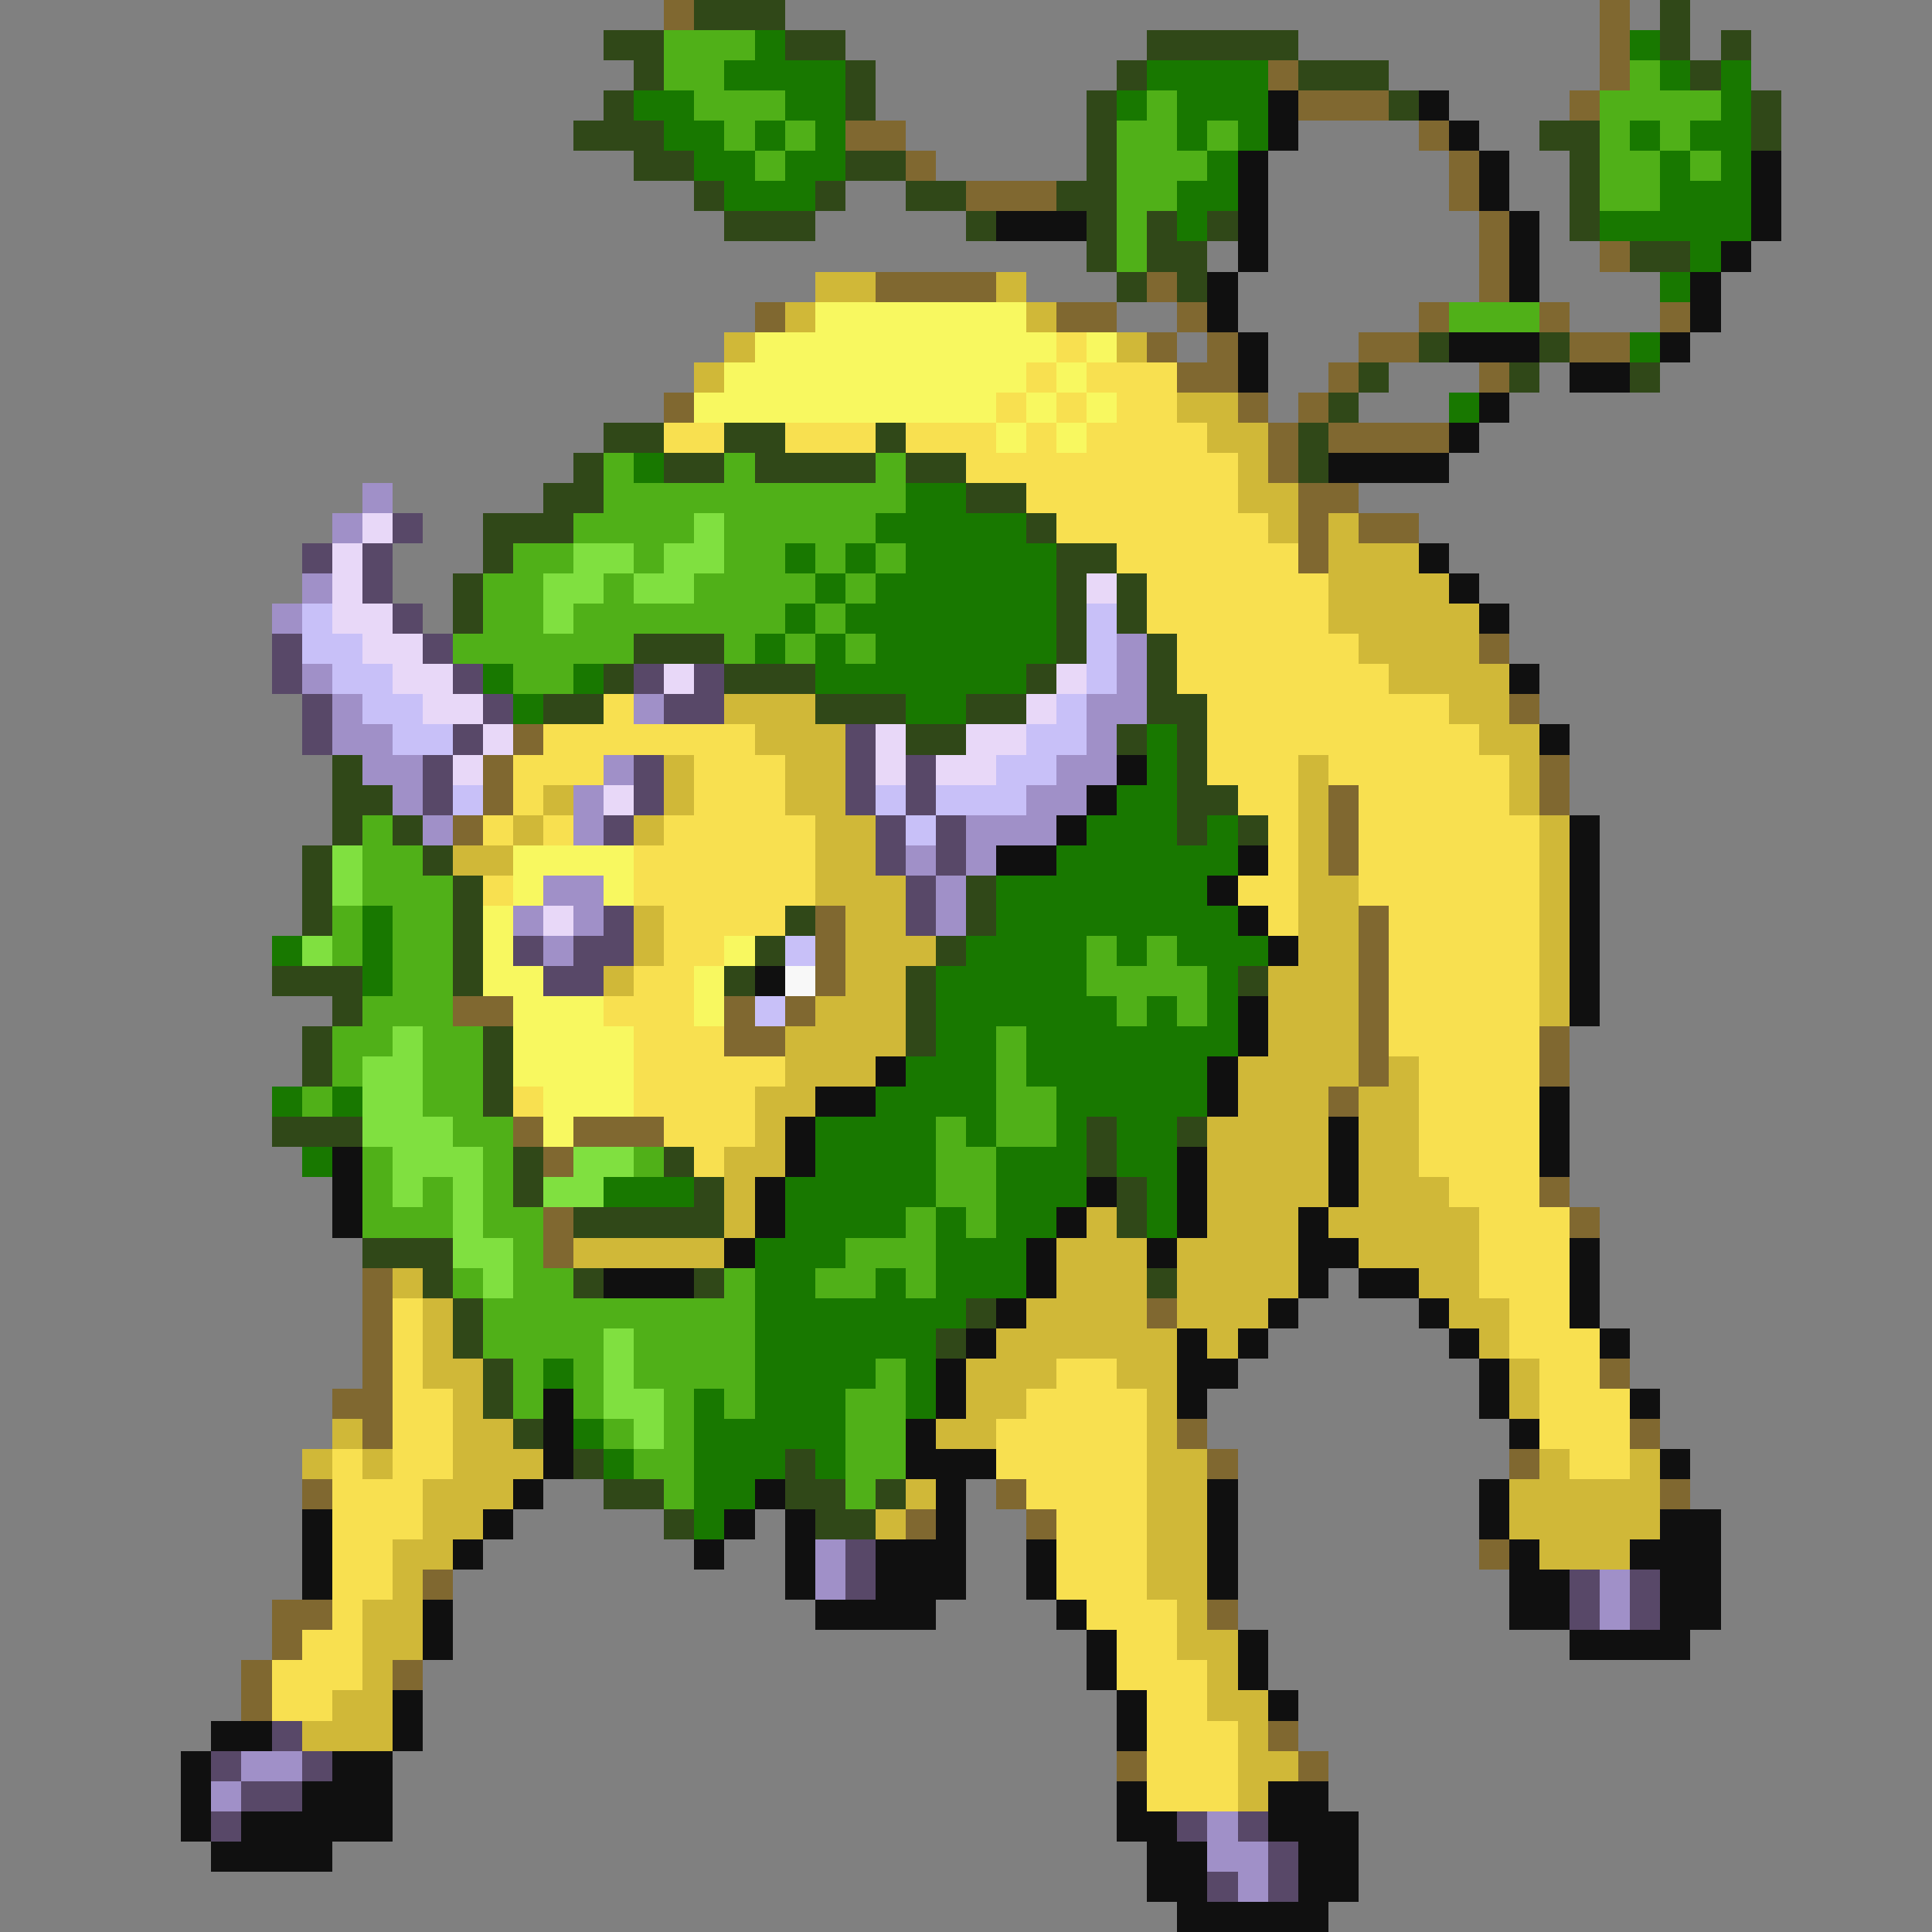 <svg xmlns="http://www.w3.org/2000/svg" viewBox="0 -0.5 64 64" shape-rendering="crispEdges">
<rect x="0" y="-0.5" width="64" height="64" fill="#808080" stroke="none"/>
<path stroke="#806830" d="M22 0h1M53 0h1M53 1h1M42 2h1M53 2h1M43 3h3M52 3h1M28 4h2M47 4h1M30 5h1M48 5h1M32 6h3M48 6h1M49 7h1M49 8h1M53 8h1M29 9h4M38 9h1M49 9h1M25 10h1M35 10h2M39 10h1M47 10h1M51 10h1M55 10h1M38 11h1M40 11h1M45 11h2M52 11h2M39 12h2M44 12h1M49 12h1M22 13h1M41 13h1M43 13h1M42 14h1M44 14h4M42 15h1M43 16h2M43 17h1M45 17h2M43 18h1M49 21h1M50 23h1M17 24h1M16 25h1M51 25h1M16 26h1M44 26h1M51 26h1M15 27h1M44 27h1M44 28h1M27 30h1M45 30h1M27 31h1M45 31h1M27 32h1M45 32h1M15 33h2M24 33h1M26 33h1M45 33h1M24 34h2M45 34h1M51 34h1M45 35h1M51 35h1M44 36h1M17 37h1M19 37h3M18 38h1M51 39h1M18 40h1M52 40h1M18 41h1M12 42h1M12 43h1M38 43h1M12 44h1M12 45h1M53 45h1M11 46h2M12 47h1M39 47h1M54 47h1M40 48h1M50 48h1M10 49h1M33 49h1M55 49h1M30 50h1M34 50h1M49 51h1M14 52h1M9 53h2M40 53h1M9 54h1M8 55h1M13 55h1M8 56h1M42 57h1M37 58h1M43 58h1" />
<path stroke="#304818" d="M23 0h3M55 0h1M20 1h2M26 1h2M38 1h5M55 1h1M57 1h1M21 2h1M28 2h1M37 2h1M43 2h3M56 2h1M20 3h1M28 3h1M36 3h1M46 3h1M58 3h1M19 4h3M36 4h1M51 4h2M58 4h1M21 5h2M28 5h2M36 5h1M52 5h1M23 6h1M27 6h1M30 6h2M35 6h2M52 6h1M24 7h3M32 7h1M36 7h1M38 7h1M40 7h1M52 7h1M36 8h1M38 8h2M54 8h2M37 9h1M39 9h1M47 11h1M51 11h1M45 12h1M50 12h1M54 12h1M44 13h1M20 14h2M24 14h2M29 14h1M43 14h1M19 15h1M22 15h2M25 15h4M30 15h2M43 15h1M18 16h2M32 16h2M16 17h3M34 17h1M16 18h1M35 18h2M15 19h1M35 19h1M37 19h1M15 20h1M35 20h1M37 20h1M21 21h3M35 21h1M38 21h1M20 22h1M24 22h3M34 22h1M38 22h1M18 23h2M27 23h3M32 23h2M38 23h2M30 24h2M37 24h1M39 24h1M11 25h1M39 25h1M11 26h2M39 26h2M11 27h1M13 27h1M39 27h1M41 27h1M10 28h1M14 28h1M10 29h1M15 29h1M32 29h1M10 30h1M15 30h1M26 30h1M32 30h1M15 31h1M25 31h1M31 31h1M9 32h3M15 32h1M24 32h1M30 32h1M41 32h1M11 33h1M30 33h1M10 34h1M16 34h1M30 34h1M10 35h1M16 35h1M16 36h1M9 37h3M36 37h1M39 37h1M17 38h1M22 38h1M36 38h1M17 39h1M23 39h1M37 39h1M19 40h5M37 40h1M12 41h3M14 42h1M19 42h1M23 42h1M38 42h1M15 43h1M32 43h1M15 44h1M31 44h1M16 45h1M16 46h1M17 47h1M19 48h1M26 48h1M20 49h2M26 49h2M29 49h1M22 50h1M27 50h2" />
<path stroke="#50b018" d="M22 1h3M22 2h2M54 2h1M23 3h3M38 3h1M53 3h4M24 4h1M26 4h1M37 4h2M40 4h1M53 4h1M55 4h1M25 5h1M37 5h3M53 5h2M56 5h1M37 6h2M53 6h2M37 7h1M37 8h1M48 10h3M20 15h1M24 15h1M29 15h1M20 16h10M19 17h4M24 17h5M17 18h2M21 18h1M24 18h2M27 18h1M29 18h1M16 19h2M20 19h1M23 19h4M28 19h1M16 20h2M19 20h7M27 20h1M15 21h6M24 21h1M26 21h1M28 21h1M17 22h2M12 27h1M12 28h2M12 29h3M11 30h1M13 30h2M11 31h1M13 31h2M36 31h1M38 31h1M13 32h2M36 32h4M12 33h3M37 33h1M39 33h1M11 34h2M14 34h2M33 34h1M11 35h1M14 35h2M33 35h1M10 36h1M14 36h2M33 36h2M15 37h2M31 37h1M33 37h2M12 38h1M16 38h1M21 38h1M31 38h2M12 39h1M14 39h1M16 39h1M31 39h2M12 40h3M16 40h2M30 40h1M32 40h1M17 41h1M28 41h3M15 42h1M17 42h2M24 42h1M27 42h2M30 42h1M16 43h9M16 44h4M21 44h4M17 45h1M19 45h1M21 45h4M29 45h1M17 46h1M19 46h1M22 46h1M24 46h1M28 46h2M20 47h1M22 47h1M28 47h2M21 48h2M28 48h2M22 49h1M28 49h1" />
<path stroke="#187800" d="M25 1h1M54 1h1M24 2h4M38 2h4M55 2h1M57 2h1M21 3h2M26 3h2M37 3h1M39 3h3M57 3h1M22 4h2M25 4h1M27 4h1M39 4h1M41 4h1M54 4h1M56 4h2M23 5h2M26 5h2M40 5h1M55 5h1M57 5h1M24 6h3M39 6h2M55 6h3M39 7h1M53 7h5M56 8h1M55 9h1M54 11h1M48 13h1M21 15h1M30 16h2M29 17h5M26 18h1M28 18h1M30 18h5M27 19h1M29 19h6M26 20h1M28 20h7M25 21h1M27 21h1M29 21h6M16 22h1M19 22h1M27 22h7M17 23h1M30 23h2M38 24h1M38 25h1M37 26h2M36 27h3M40 27h1M35 28h6M33 29h7M12 30h1M33 30h8M9 31h1M12 31h1M32 31h4M37 31h1M39 31h3M12 32h1M31 32h5M40 32h1M31 33h6M38 33h1M40 33h1M31 34h2M34 34h7M30 35h3M34 35h6M9 36h1M11 36h1M29 36h4M35 36h5M27 37h4M32 37h1M35 37h1M37 37h2M10 38h1M27 38h4M33 38h3M37 38h2M20 39h3M26 39h5M33 39h3M38 39h1M26 40h4M31 40h1M33 40h2M38 40h1M25 41h3M31 41h3M25 42h2M29 42h1M31 42h3M25 43h7M25 44h6M18 45h1M25 45h4M30 45h1M23 46h1M25 46h3M30 46h1M19 47h1M23 47h5M20 48h1M23 48h3M27 48h1M23 49h2M23 50h1" />
<path stroke="#101010" d="M42 3h1M47 3h1M42 4h1M48 4h1M41 5h1M49 5h1M58 5h1M41 6h1M49 6h1M58 6h1M33 7h3M41 7h1M50 7h1M58 7h1M41 8h1M50 8h1M57 8h1M40 9h1M50 9h1M56 9h1M40 10h1M56 10h1M41 11h1M48 11h3M55 11h1M41 12h1M52 12h2M49 13h1M48 14h1M44 15h4M47 18h1M48 19h1M49 20h1M50 22h1M51 24h1M37 25h1M36 26h1M35 27h1M52 27h1M33 28h2M41 28h1M52 28h1M40 29h1M52 29h1M41 30h1M52 30h1M42 31h1M52 31h1M25 32h1M52 32h1M41 33h1M52 33h1M41 34h1M29 35h1M40 35h1M27 36h2M40 36h1M51 36h1M26 37h1M44 37h1M51 37h1M11 38h1M26 38h1M39 38h1M44 38h1M51 38h1M11 39h1M25 39h1M36 39h1M39 39h1M44 39h1M11 40h1M25 40h1M35 40h1M39 40h1M43 40h1M24 41h1M34 41h1M38 41h1M43 41h2M52 41h1M20 42h3M34 42h1M43 42h1M45 42h2M52 42h1M33 43h1M42 43h1M47 43h1M52 43h1M32 44h1M39 44h1M41 44h1M48 44h1M53 44h1M31 45h1M39 45h2M49 45h1M18 46h1M31 46h1M39 46h1M49 46h1M54 46h1M18 47h1M30 47h1M50 47h1M18 48h1M30 48h3M55 48h1M17 49h1M25 49h1M31 49h1M40 49h1M49 49h1M10 50h1M16 50h1M24 50h1M26 50h1M31 50h1M40 50h1M49 50h1M55 50h2M10 51h1M15 51h1M23 51h1M26 51h1M29 51h3M34 51h1M40 51h1M50 51h1M54 51h3M10 52h1M26 52h1M29 52h3M34 52h1M40 52h1M50 52h2M55 52h2M14 53h1M27 53h4M35 53h1M50 53h2M55 53h2M14 54h1M36 54h1M41 54h1M52 54h4M36 55h1M41 55h1M13 56h1M37 56h1M42 56h1M7 57h2M13 57h1M37 57h1M6 58h1M11 58h2M6 59h1M10 59h3M37 59h1M42 59h2M6 60h1M8 60h5M37 60h2M42 60h3M7 61h4M38 61h2M43 61h2M38 62h2M43 62h2M39 63h5" />
<path stroke="#d0b838" d="M27 9h2M33 9h1M26 10h1M34 10h1M24 11h1M37 11h1M23 12h1M39 13h2M40 14h2M41 15h1M41 16h2M42 17h1M44 17h1M44 18h3M44 19h4M44 20h5M45 21h4M46 22h4M24 23h3M48 23h2M25 24h3M49 24h2M22 25h1M26 25h2M43 25h1M50 25h1M18 26h1M22 26h1M26 26h2M43 26h1M50 26h1M17 27h1M21 27h1M27 27h2M43 27h1M51 27h1M15 28h2M27 28h2M43 28h1M51 28h1M27 29h3M43 29h2M51 29h1M21 30h1M28 30h2M43 30h2M51 30h1M21 31h1M28 31h3M43 31h2M51 31h1M20 32h1M28 32h2M42 32h3M51 32h1M27 33h3M42 33h3M51 33h1M26 34h4M42 34h3M26 35h3M41 35h4M46 35h1M25 36h2M41 36h3M45 36h2M25 37h1M40 37h4M45 37h2M24 38h2M40 38h4M45 38h2M24 39h1M40 39h4M45 39h3M24 40h1M36 40h1M40 40h3M44 40h5M19 41h5M35 41h3M39 41h4M45 41h4M13 42h1M35 42h3M39 42h4M47 42h2M14 43h1M34 43h4M39 43h3M48 43h2M14 44h1M33 44h6M40 44h1M49 44h1M14 45h2M32 45h3M37 45h2M50 45h1M15 46h1M32 46h2M38 46h1M50 46h1M11 47h1M15 47h2M31 47h2M38 47h1M10 48h1M12 48h1M15 48h3M38 48h2M51 48h1M54 48h1M14 49h3M30 49h1M38 49h2M50 49h5M14 50h2M29 50h1M38 50h2M50 50h5M13 51h2M38 51h2M51 51h3M13 52h1M38 52h2M12 53h2M39 53h1M12 54h2M39 54h2M12 55h1M40 55h1M11 56h2M40 56h2M10 57h3M41 57h1M41 58h2M41 59h1" />
<path stroke="#f8f860" d="M27 10h7M25 11h10M36 11h1M24 12h10M35 12h1M23 13h10M34 13h1M36 13h1M33 14h1M35 14h1M17 28h4M17 29h1M20 29h1M16 30h1M16 31h1M24 31h1M16 32h2M23 32h1M17 33h3M23 33h1M17 34h4M17 35h4M18 36h3M18 37h1" />
<path stroke="#f8e050" d="M35 11h1M34 12h1M36 12h3M33 13h1M35 13h1M37 13h2M22 14h2M26 14h3M30 14h3M34 14h1M36 14h4M32 15h9M34 16h7M35 17h7M37 18h6M38 19h6M38 20h6M39 21h6M39 22h7M20 23h1M40 23h8M18 24h7M40 24h9M17 25h3M23 25h3M40 25h3M44 25h6M17 26h1M23 26h3M41 26h2M45 26h5M16 27h1M18 27h1M22 27h5M42 27h1M45 27h6M21 28h6M42 28h1M45 28h6M16 29h1M21 29h6M41 29h2M45 29h6M22 30h4M42 30h1M46 30h5M22 31h2M46 31h5M21 32h2M46 32h5M20 33h3M46 33h5M21 34h3M46 34h5M21 35h5M47 35h4M17 36h1M21 36h4M47 36h4M22 37h3M47 37h4M23 38h1M47 38h4M48 39h3M49 40h3M49 41h3M49 42h3M13 43h1M50 43h2M13 44h1M50 44h3M13 45h1M35 45h2M51 45h2M13 46h2M34 46h4M51 46h3M13 47h2M33 47h5M51 47h3M11 48h1M13 48h2M33 48h5M52 48h2M11 49h3M34 49h4M11 50h3M35 50h3M11 51h2M35 51h3M11 52h2M35 52h3M11 53h1M36 53h3M10 54h2M37 54h2M9 55h3M37 55h3M9 56h2M38 56h2M38 57h3M38 58h3M38 59h3" />
<path stroke="#a090c8" d="M12 16h1M11 17h1M10 19h1M9 20h1M37 21h1M10 22h1M37 22h1M11 23h1M21 23h1M36 23h2M11 24h2M36 24h1M12 25h2M20 25h1M35 25h2M13 26h1M19 26h1M34 26h2M14 27h1M19 27h1M32 27h3M30 28h1M32 28h1M18 29h2M31 29h1M17 30h1M19 30h1M31 30h1M18 31h1M27 51h1M27 52h1M53 52h1M53 53h1M8 58h2M7 59h1M40 60h1M40 61h2M41 62h1" />
<path stroke="#e8d8f8" d="M12 17h1M11 18h1M11 19h1M36 19h1M11 20h2M12 21h2M13 22h2M22 22h1M35 22h1M14 23h2M34 23h1M16 24h1M29 24h1M32 24h2M15 25h1M29 25h1M31 25h2M20 26h1M18 30h1" />
<path stroke="#584868" d="M13 17h1M10 18h1M12 18h1M12 19h1M13 20h1M9 21h1M14 21h1M9 22h1M15 22h1M21 22h1M23 22h1M10 23h1M16 23h1M22 23h2M10 24h1M15 24h1M28 24h1M14 25h1M21 25h1M28 25h1M30 25h1M14 26h1M21 26h1M28 26h1M30 26h1M20 27h1M29 27h1M31 27h1M29 28h1M31 28h1M30 29h1M20 30h1M30 30h1M17 31h1M19 31h2M18 32h2M28 51h1M28 52h1M52 52h1M54 52h1M52 53h1M54 53h1M9 57h1M7 58h1M10 58h1M8 59h2M7 60h1M39 60h1M41 60h1M42 61h1M40 62h1M42 62h1" />
<path stroke="#80e040" d="M23 17h1M19 18h2M22 18h2M18 19h2M21 19h2M18 20h1M11 28h1M11 29h1M10 31h1M13 34h1M12 35h2M12 36h2M12 37h3M13 38h3M19 38h2M13 39h1M15 39h1M18 39h2M15 40h1M15 41h2M16 42h1M20 44h1M20 45h1M20 46h2M21 47h1" />
<path stroke="#c8c0f8" d="M10 20h1M36 20h1M10 21h2M36 21h1M11 22h2M36 22h1M12 23h2M35 23h1M13 24h2M34 24h2M33 25h2M15 26h1M29 26h1M31 26h3M30 27h1M26 31h1M25 33h1" />
<path stroke="#f8f8f8" d="M26 32h1" />
</svg>
